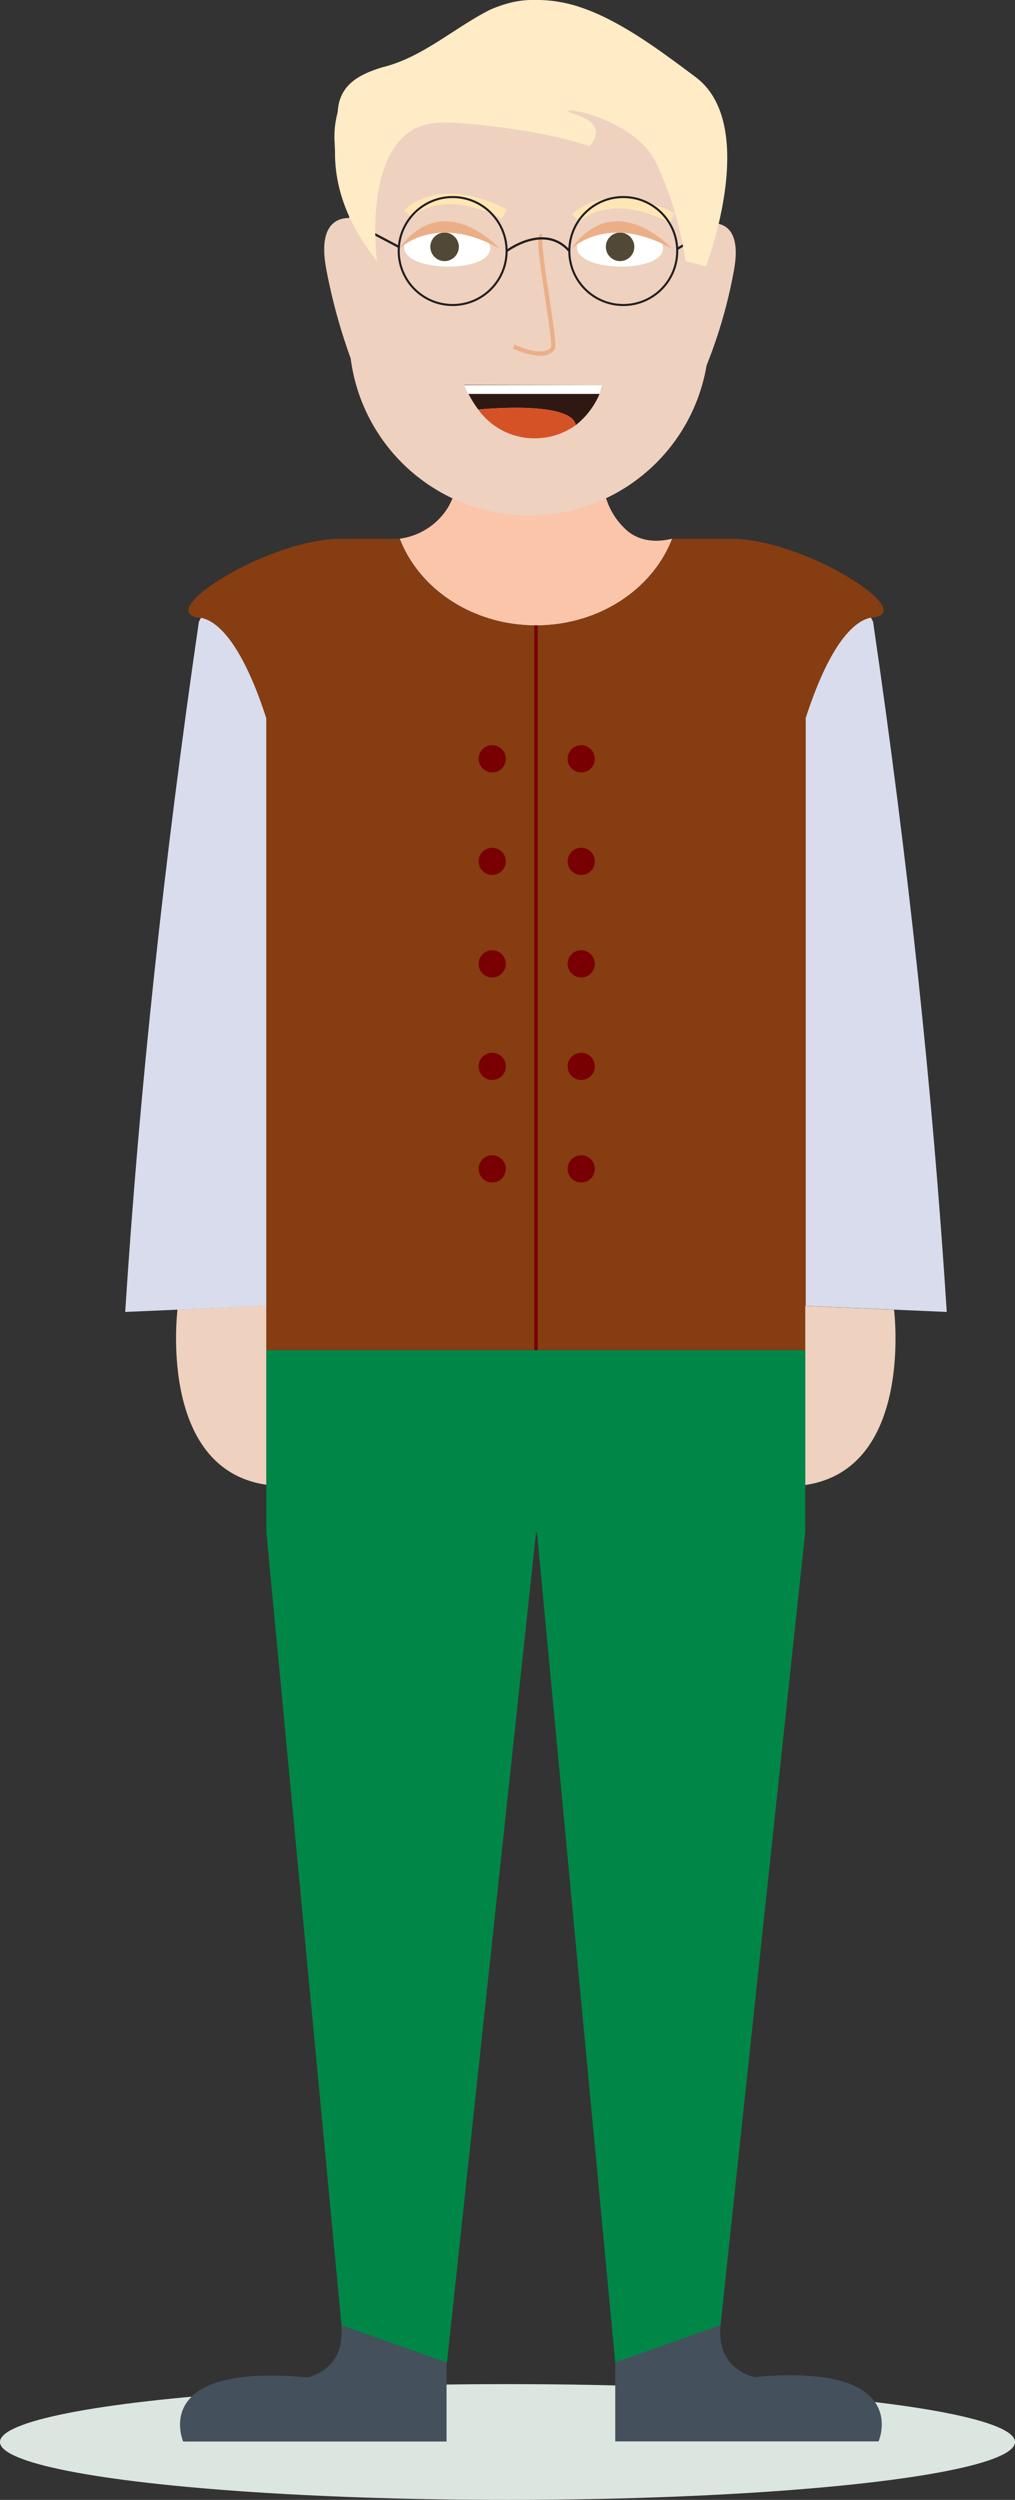 <svg xmlns="http://www.w3.org/2000/svg" viewBox="0 0 205.84 506.59"><rect x="0" y="0" width="205.84" height="506.59" fill="#333333" stroke="none"/><defs><style>.cls-1{fill:#fbc5aa;}.cls-2{fill:#dce6e0;}.cls-3{fill:#d8dcec;}.cls-4{fill:#eed1bf;}.cls-5{fill:#fff;}.cls-6{fill:#514835;}.cls-7{fill:#ebaf88;}.cls-8{fill:#ffe6b4;}.cls-9{fill:#301812;}.cls-10{fill:#d55227;}.cls-11,.cls-12,.cls-15{fill:none;stroke-miterlimit:10;}.cls-11,.cls-12{stroke:#231f20;}.cls-11{stroke-width:0.46px;}.cls-12{stroke-width:0.42px;}.cls-13{fill:#ffebc6;}.cls-14{fill:#863d11;}.cls-15{stroke:#790002;stroke-width:0.7px;}.cls-16{fill:#008747;}.cls-17{fill:#44515c;}.cls-18{fill:#790002;}</style></defs><title>Asset 11</title><g id="Layer_2" data-name="Layer 2"><g id="Glavno_Besedilo" data-name="Glavno Besedilo"><path id="Vrat" class="cls-1" d="M136.34,109.15l-.16.39c-4.06,10-14.83,17.19-27.48,17.19-12.81,0-23.69-7.34-27.63-17.56H81a13.61,13.61,0,0,0,9.29-5.49,13.29,13.29,0,0,0,1.5-2.75,19.19,19.19,0,0,0,1.33-6.54H121.5a27.29,27.29,0,0,0,1.4,6.53,14.46,14.46,0,0,0,4.55,6.85C129.55,109.37,132.51,110.12,136.34,109.15Z"/><ellipse class="cls-2" cx="102.92" cy="494.86" rx="102.92" ry="11.73"/><path class="cls-3" d="M192,265.86l-36.13-1.57V148s8.35-48.17,21.19-22Q187.75,199.1,192,265.86Z"/><path id="Koza" class="cls-4" d="M148.79,55.06a99.68,99.68,0,0,1-5.5,19,36.49,36.49,0,0,1-72.17-1.42A116.2,116.2,0,0,1,66.2,54.72c-1.82-9.39,2.31-10.57,4.62-10.54V42A32.92,32.92,0,0,1,103.74,9.08h7.15A32.92,32.92,0,0,1,143.81,42v3.28C145.65,45.05,150.68,45.28,148.79,55.06Z"/><path class="cls-5" d="M99.42,50.33c.07-5.61-17.37-5.82-17.44-.21C81.92,55.19,99.36,55.4,99.42,50.33Z"/><path class="cls-5" d="M134.47,50.33c.07-5.61-17.37-5.82-17.44-.21C117,55.19,134.41,55.4,134.47,50.33Z"/><circle class="cls-6" cx="90.16" cy="50.02" r="2.89"/><circle class="cls-6" cx="125.75" cy="50.02" r="2.89"/><path id="Oci" class="cls-7" d="M80.9,50.45s7.41-7.44,20.51,0C101.41,50.45,90,37.84,80.9,50.45Z"/><path id="Oci-2" data-name="Oci" class="cls-7" d="M115.81,50.45s7.41-7.44,20.52,0C136.33,50.45,124.93,37.84,115.81,50.45Z"/><path class="cls-4" d="M109.9,47.87,109.6,49C109.59,48.23,109.68,47.8,109.9,47.87Z"/><path id="Nos" class="cls-7" d="M109.55,72.1A14.45,14.45,0,0,1,104,70.59l.39-.76c1.56.79,5.93,2.42,7.34.55.24-.62-.56-5.95-1.21-10.24-1.38-9.1-1.7-12-1.06-12.57a.53.53,0,0,1,.53-.11l-.26.82a.32.32,0,0,0,.33-.11c-.38.75.59,7.16,1.3,11.85,1.2,7.92,1.49,10.31,1.06,10.88A3.44,3.44,0,0,1,109.55,72.1Z"/><g id="Obrve"><path class="cls-8" d="M101.79,44.31C89.36,38,83.73,43.83,83.5,44.08l-1.58-1.44c.28-.3,6.88-7.28,20.83-.24Z"/></g><g id="Obrve-2" data-name="Obrve"><g id="Obrve-3" data-name="Obrve"><path id="Obrve-4" data-name="Obrve" class="cls-8" d="M135.85,45.13c-12.52-6.32-18.23-.29-18.28-.23L116,43.46c.27-.3,6.87-7.28,20.83-.24Z"/></g></g><path class="cls-9" d="M122.22,78.06a16.07,16.07,0,0,1-5.44,8.08C115.75,81.05,97,83,97,83a24.27,24.27,0,0,1-2.86-5Z"/><path class="cls-10" d="M116.78,86.14h0A14.12,14.12,0,0,1,109,88.81,14,14,0,0,1,97,83C97,83,115.75,81.05,116.78,86.14Z"/><polygon class="cls-9" points="96.97 83.03 96.97 83.04 96.97 83.03 96.97 83.03"/><polygon class="cls-5" points="94.11 78.06 94.91 79.82 121.62 79.82 122.22 78.06 94.11 78.06"/><g id="Ocala"><path class="cls-11" d="M102.75,50.87s7.64-5.78,12.71,0"/><line class="cls-11" x1="72.9" y1="45.82" x2="80.86" y2="50.02"/><line class="cls-11" x1="145.31" y1="45.65" x2="137.35" y2="50.44"/><circle class="cls-12" cx="91.8" cy="50.87" r="10.94"/><circle class="cls-12" cx="126.4" cy="50.87" r="10.94"/></g><path id="Lasje1" class="cls-13" d="M76.45,52.91S74,34.73,82,27.57a10.78,10.78,0,0,1,2.45-1.66,8.78,8.78,0,0,1,1.61-.57c3-.84,6.42-.41,9.5-.22l2.31.24c14.31,1.55,21.68,4.25,21.68,4.25s4.28-4.11-2.77-6.39,11.46-.29,16.31,9.83A69.2,69.2,0,0,1,139,52.91L143.16,54s11-28.56-2.09-38.38C133.88,10.27,125,3.47,116.18,1c-.88-.24-1.76-.44-2.64-.59A20.78,20.78,0,0,0,111.19.1,23.16,23.16,0,0,0,108.83,0a19.93,19.93,0,0,0-4.78.42c-.81.19-1.61.41-2.38.67s-1.54.56-2.28.88c-7.34,3.71-13.75,9.7-21.83,11.66-.78.24-1.54.49-2.27.78-3.65,1.43-6.55,3.64-6.8,8.26-.18.71-.33,1.43-.45,2.15a18.91,18.91,0,0,0-.16,4.38c0,.53.06,1.08.06,1.64C67.9,37,69.79,44.53,76.45,52.91Z"/><path class="cls-3" d="M25.39,265.86l36.13-1.57V148s-8.35-48.17-21.19-22Q29.67,199.1,25.39,265.86Z"/><path id="Pulover" class="cls-14" d="M177,125.15l-.3,0c-4,.7-8.79,6.44-13.3,20.34V273.59H54V145.53c-4.51-13.9-9.33-19.64-13.29-20.34l-.31,0c-9.52-1.08,14.07-16,28.63-16h12c3.94,10.23,14.82,17.57,27.63,17.57,12.65,0,23.42-7.16,27.48-17.19.06-.13.11-.25.16-.38h12C162.92,109.15,186.5,124.07,177,125.15Z"/><line id="Zadrga" class="cls-15" x1="108.7" y1="273.61" x2="108.7" y2="126.73"/><polygon id="Hlace" class="cls-16" points="163.29 273.61 163.29 310.51 146.12 471.2 124.77 478.77 108.9 310.51 108.71 310.51 90.64 478.77 90.56 478.77 69.26 471.23 54.02 310.51 54.02 273.61 163.29 273.61"/><path id="Koza-2" data-name="Koza" class="cls-4" d="M36,265.37s-4.09,32.27,18,35.51V264.59Z"/><path id="Koza-3" data-name="Koza" class="cls-4" d="M181.31,265.42s4.09,32.27-18,35.51v-36.3Z"/><path class="cls-17" d="M178.17,494.74h-53.4v-16l21.35-7.57s0,0,0,.06c-.92,9.09,6.89,10.47,6.89,10.47C185.21,478.74,178.17,494.74,178.17,494.74Z"/><path class="cls-17" d="M90.56,478.77v16H37.15s-7-16,25.18-13c0,0,7.84-1.39,6.87-10.53l.06,0Z"/><circle id="Gumb" class="cls-18" cx="117.87" cy="153.77" r="2.76"/><circle id="Gumb-2" data-name="Gumb" class="cls-18" cx="99.82" cy="153.77" r="2.76"/><circle id="Gumb-3" data-name="Gumb" class="cls-18" cx="117.87" cy="174.55" r="2.76"/><circle id="Gumb-4" data-name="Gumb" class="cls-18" cx="99.82" cy="174.55" r="2.76"/><circle id="Gumb-5" data-name="Gumb" class="cls-18" cx="117.87" cy="195.32" r="2.76"/><circle id="Gumb-6" data-name="Gumb" class="cls-18" cx="99.82" cy="195.32" r="2.76"/><circle id="Gumb-7" data-name="Gumb" class="cls-18" cx="117.87" cy="216.1" r="2.76"/><circle id="Gumb-8" data-name="Gumb" class="cls-18" cx="99.82" cy="216.1" r="2.76"/><circle id="Gumb-9" data-name="Gumb" class="cls-18" cx="117.87" cy="236.87" r="2.76"/><circle id="Gumb-10" data-name="Gumb" class="cls-18" cx="99.82" cy="236.87" r="2.76"/></g></g></svg>